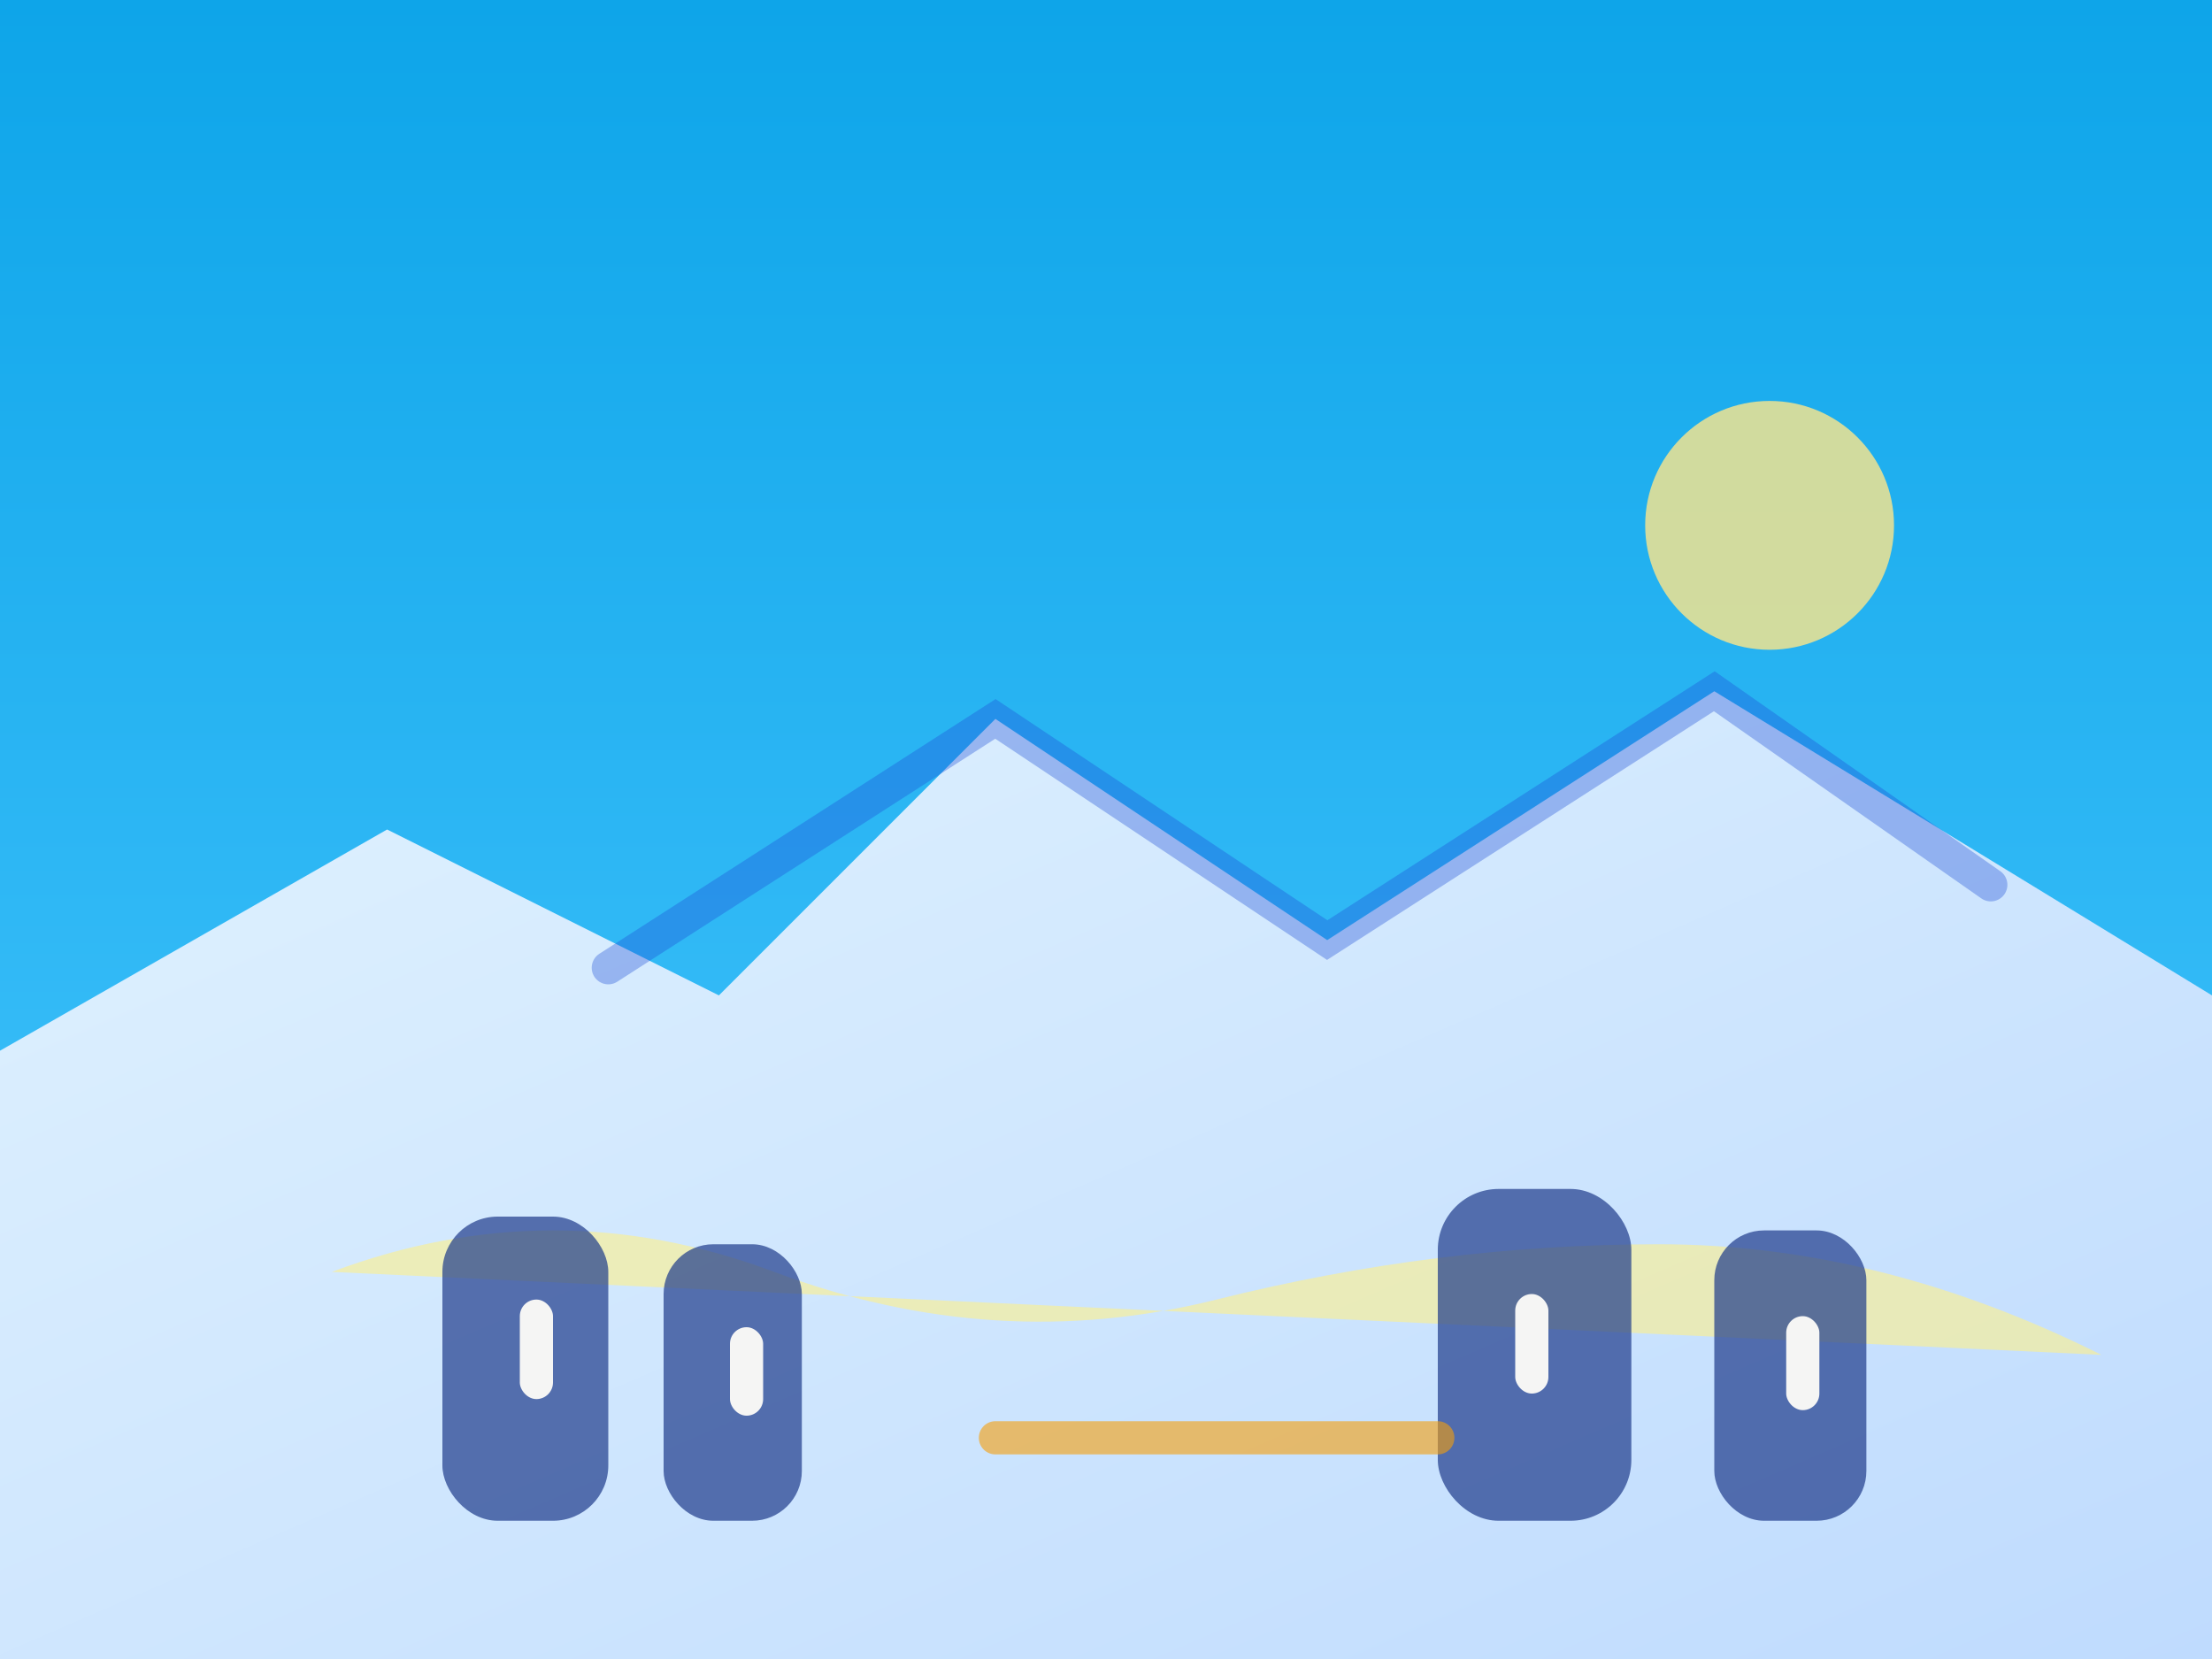 <svg xmlns="http://www.w3.org/2000/svg" viewBox="0 0 800 600">
  <rect x="0" y="0" width="800" height="600" fill="#808080" stroke="none"/>
  <defs>
    <linearGradient id="alps-sky" x1="0" y1="0" x2="0" y2="1">
      <stop offset="0%" stop-color="#0ea5e9" />
      <stop offset="70%" stop-color="#38bdf8" />
      <stop offset="100%" stop-color="#bae6fd" />
    </linearGradient>
    <linearGradient id="alps-snow" x1="0" y1="0" x2="1" y2="1">
      <stop offset="0%" stop-color="#e0f2fe" />
      <stop offset="100%" stop-color="#bfdbfe" />
    </linearGradient>
  </defs>
  <rect width="800" height="600" fill="url(#alps-sky)" />
  <g>
    <path
      d="M0 380 L140 300 L260 360 L360 260 L480 340 L620 250 L800 360 V600 H0 Z"
      fill="url(#alps-snow)"
    />
    <path
      d="M220 350 L360 260 L480 340 L620 250 L720 320"
      fill="none"
      stroke="#1d4ed8"
      stroke-width="12"
      stroke-linecap="round"
      opacity="0.35"
    />
    <path
      d="M120 460 Q200 430 280 460 T440 470 T600 450 T760 490"
      fill="#fef08a"
      opacity="0.6"
    />
  </g>
  <g fill="#1e3a8a" opacity="0.7">
    <rect x="160" y="440" width="60" height="110" rx="20" />
    <rect x="240" y="450" width="50" height="100" rx="18" />
    <rect x="520" y="430" width="70" height="120" rx="22" />
    <rect x="620" y="445" width="55" height="105" rx="18" />
  </g>
  <g fill="#f5f5f4">
    <rect x="188" y="470" width="12" height="36" rx="6" />
    <rect x="264" y="480" width="12" height="32" rx="6" />
    <rect x="548" y="468" width="12" height="36" rx="6" />
    <rect x="646" y="476" width="12" height="34" rx="6" />
  </g>
  <circle cx="640" cy="190" r="45" fill="#fde68a" opacity="0.8" />
  <path
    d="M360 520 H520"
    stroke="#f59e0b"
    stroke-width="12"
    stroke-linecap="round"
    opacity="0.6"
  />
</svg>
